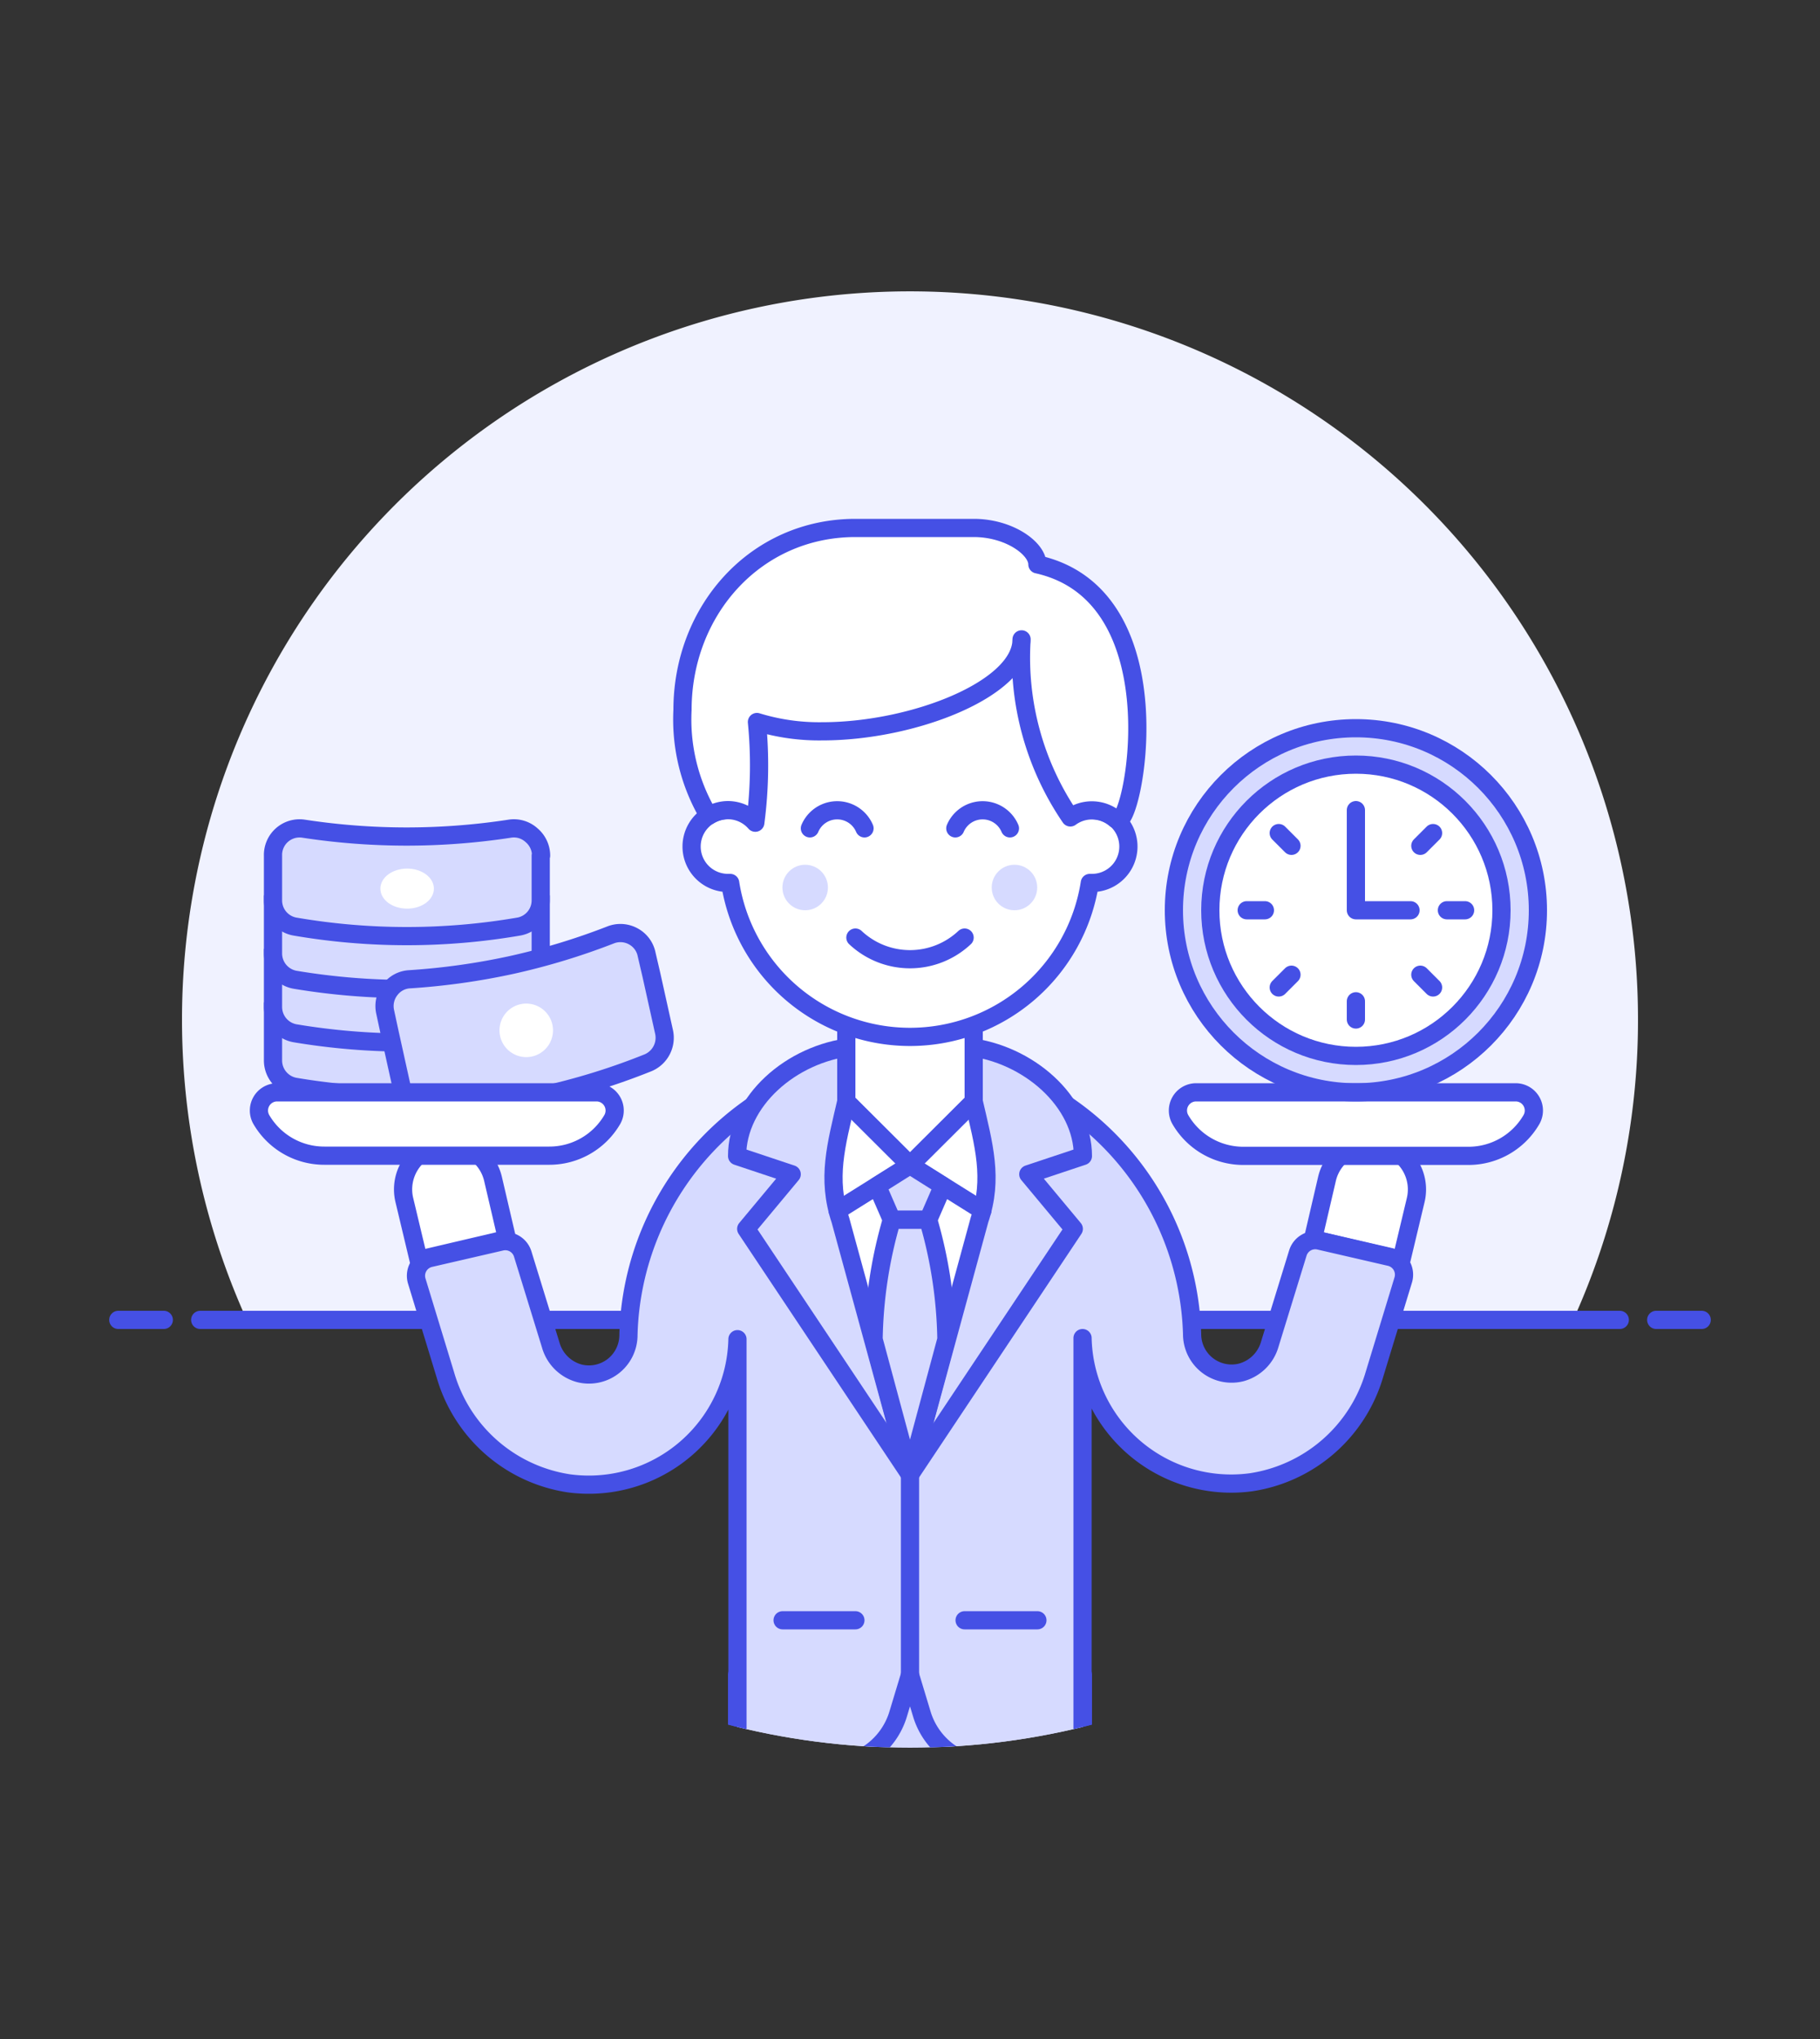 <svg id="Duotone" xmlns="http://www.w3.org/2000/svg" xmlns:xlink="http://www.w3.org/1999/xlink" viewBox="0 0 100 112"><rect x="0" y="0" width="100" height="112" fill="#333333" stroke="none"/><defs><style>.cls-1,.cls-3,.cls-7{fill:none;}.cls-2{fill:#f0f2ff;}.cls-3,.cls-4,.cls-5,.cls-7,.cls-9{stroke:#4550e5;stroke-linejoin:round;}.cls-3,.cls-4,.cls-9{stroke-linecap:round;}.cls-4,.cls-6{fill:#fff;}.cls-10,.cls-5,.cls-9{fill:#d6daff;}.cls-8{clip-path:url(#clip-path);}</style><clipPath id="clip-path"><circle class="cls-1" cx="50" cy="56" r="40"/></clipPath></defs><title>27- business-balance-time-income-1</title><g id="Icons"><g id="New_Symbol_58-2" data-name="New Symbol 58"><path class="cls-2" d="M90,56A40,40,0,1,0,13.56,72.5H86.44A39.85,39.85,0,0,0,90,56Z"/><line class="cls-3" x1="11" y1="72.5" x2="89" y2="72.5"/><line class="cls-3" x1="6.5" y1="72.5" x2="9" y2="72.5"/><line class="cls-3" x1="91" y1="72.5" x2="93.5" y2="72.5"/></g><path class="cls-4" d="M75.92,62.9a2.5,2.5,0,0,1,1.87,3L77,69.21l-4.86-1.14.77-3.31A2.49,2.49,0,0,1,75.92,62.9Z"/><path class="cls-4" d="M24.08,62.89a2.51,2.51,0,0,0-1.87,3L23,69.2l4.86-1.14-.77-3.3A2.5,2.5,0,0,0,24.08,62.89Z"/><path class="cls-5" d="M15,55.06v3.19a1.47,1.47,0,0,0,1.23,1.45,37,37,0,0,0,12.25,0,1.47,1.47,0,0,0,1.23-1.45V55.06"/><path class="cls-5" d="M15,52.12v3.19a1.47,1.47,0,0,0,1.23,1.45,37.3,37.3,0,0,0,12.25,0,1.47,1.47,0,0,0,1.23-1.45V52.12"/><path class="cls-5" d="M15,49.18v3.19a1.47,1.47,0,0,0,1.23,1.45,37.3,37.3,0,0,0,12.25,0,1.47,1.47,0,0,0,1.23-1.45V49.18"/><path class="cls-5" d="M29.73,47a1.47,1.47,0,0,0-.52-1.12A1.44,1.44,0,0,0,28,45.52a37.4,37.4,0,0,1-11.31,0A1.46,1.46,0,0,0,15,47v2.46a1.46,1.46,0,0,0,1.23,1.44,36.33,36.33,0,0,0,12.25,0,1.46,1.46,0,0,0,1.23-1.44V47Z"/><path class="cls-6" d="M23.84,48.81c0,.61-.65,1.1-1.47,1.1s-1.47-.49-1.47-1.1.66-1.1,1.47-1.1S23.84,48.2,23.84,48.81Z"/><path class="cls-5" d="M35.53,52.43a1.45,1.45,0,0,0-.74-1,1.47,1.47,0,0,0-1.23-.08A37.09,37.09,0,0,1,28.13,53a37.8,37.8,0,0,1-5.62.79,1.43,1.43,0,0,0-1.08.58,1.47,1.47,0,0,0-.27,1.2l.25,1.16.69,3.12A1.47,1.47,0,0,0,23.6,61a37,37,0,0,0,12-2.62,1.49,1.49,0,0,0,.89-1.68l-.69-3.11Z"/><path class="cls-6" d="M30.35,56.28a1.47,1.47,0,1,1-1.75-1.12A1.47,1.47,0,0,1,30.35,56.28Z"/><path class="cls-6" d="M84.15,61.49a4,4,0,0,1-3.47,2H68.32a4,4,0,0,1-3.47-2h0A1,1,0,0,1,65.71,60H83.29a1,1,0,0,1,.86,1.49Z"/><circle class="cls-5" cx="74.5" cy="50" r="10"/><circle class="cls-6" cx="74.5" cy="50" r="8"/><circle class="cls-7" cx="74.5" cy="50" r="8"/><polyline class="cls-3" points="74.5 44.5 74.5 50 77.5 50"/><line class="cls-3" x1="78.74" y1="45.76" x2="78.04" y2="46.46"/><line class="cls-3" x1="80.5" y1="50" x2="79.5" y2="50"/><line class="cls-3" x1="78.74" y1="54.24" x2="78.04" y2="53.54"/><line class="cls-3" x1="74.5" y1="56" x2="74.5" y2="55"/><line class="cls-3" x1="70.26" y1="54.24" x2="70.96" y2="53.54"/><line class="cls-3" x1="68.5" y1="50" x2="69.5" y2="50"/><line class="cls-3" x1="70.26" y1="45.76" x2="70.96" y2="46.46"/><path class="cls-3" d="M84.15,61.49a4,4,0,0,1-3.47,2H68.32a4,4,0,0,1-3.47-2h0A1,1,0,0,1,65.71,60H83.29a1,1,0,0,1,.86,1.49Z"/><path class="cls-6" d="M33.65,61.48a4,4,0,0,1-3.47,2H17.82a4,4,0,0,1-3.47-2h0A1,1,0,0,1,15.21,60H32.79a1,1,0,0,1,.86,1.48Z"/><path class="cls-3" d="M33.65,61.48a4,4,0,0,1-3.47,2H17.82a4,4,0,0,1-3.47-2h0A1,1,0,0,1,15.21,60H32.79a1,1,0,0,1,.86,1.48Z"/><g class="cls-8"><rect class="cls-9" x="40.5" y="92" width="19" height="8.5"/><line class="cls-3" x1="50" y1="97.5" x2="50" y2="100.5"/><path class="cls-10" d="M71.31,68.83l-1.54,5a2.24,2.24,0,0,1-1.59,1.56,2.17,2.17,0,0,1-2.68-2.11h0A15.77,15.77,0,0,0,50.75,58c-.25,0-.5,0-.75,0s-.5,0-.75,0A15.77,15.77,0,0,0,34.53,73.33h0a2.17,2.17,0,0,1-2.68,2.11,2.24,2.24,0,0,1-1.59-1.56l-1.54-5a1,1,0,0,0-1.18-.68l-3.9.9a1,1,0,0,0-.74,1.27l1.58,5.18a8.36,8.36,0,0,0,6.79,5.93,8.17,8.17,0,0,0,9.25-7.92h0V97h5a4,4,0,0,0,3.83-2.85L50,92l.65,2.15A4,4,0,0,0,54.48,97h5V73.5h0a8.17,8.17,0,0,0,9.25,7.92,8.36,8.36,0,0,0,6.79-5.93l1.58-5.18a1,1,0,0,0-.74-1.27l-3.9-.9A1,1,0,0,0,71.31,68.83Z"/><path class="cls-3" d="M71.31,68.83l-1.54,5a2.24,2.24,0,0,1-1.59,1.56,2.17,2.17,0,0,1-2.68-2.11h0A15.77,15.77,0,0,0,50.75,58c-.25,0-.5,0-.75,0s-.5,0-.75,0A15.77,15.77,0,0,0,34.53,73.33h0a2.17,2.17,0,0,1-2.68,2.11,2.24,2.24,0,0,1-1.59-1.56l-1.54-5a1,1,0,0,0-1.18-.68l-3.9.9a1,1,0,0,0-.74,1.27l1.58,5.18a8.36,8.36,0,0,0,6.79,5.93,8.17,8.17,0,0,0,9.25-7.92h0V97h5a4,4,0,0,0,3.83-2.85L50,92l.65,2.15A4,4,0,0,0,54.48,97h5V73.5h0a8.17,8.17,0,0,0,9.25,7.92,8.36,8.36,0,0,0,6.79-5.93l1.58-5.18a1,1,0,0,0-.74-1.27l-3.9-.9A1,1,0,0,0,71.31,68.83Z"/><path class="cls-9" d="M59.5,63.5c0-3-3-5.63-6.33-6H46.83c-3.38.37-6.33,3-6.33,6l3,1-2.5,3L50,81l9-13.5-2.5-3Z"/><path class="cls-4" d="M53.5,60.5V57h-7v3.5c-.55,2.38-1.09,4.23-.32,6.53L50,81l3.82-14C54.59,64.73,54.05,62.88,53.5,60.5Z"/><polyline class="cls-3" points="53.98 66.49 50 64 46.02 66.49"/><polygon class="cls-9" points="51.81 65.14 51 67 49 67 48.19 65.14 50 64 51.81 65.14"/><path class="cls-9" d="M52,73.57A24.67,24.67,0,0,0,51,67H49a24.67,24.67,0,0,0-1,6.57L50,81Z"/><polygon class="cls-4" points="53.5 60.51 50 64 46.5 60.51 46.5 55.01 53.5 55.01 53.5 60.51"/><polygon class="cls-3" points="53.5 60.51 50 64 46.5 60.51 46.5 55.01 53.5 55.01 53.5 60.51"/><line class="cls-3" x1="50" y1="92" x2="50" y2="81"/><line class="cls-3" x1="53" y1="89" x2="57" y2="89"/><line class="cls-3" x1="43" y1="89" x2="47" y2="89"/><path class="cls-4" d="M60,44.5V42a10,10,0,0,0-20,0v2.5a2,2,0,0,0,0,4h.12a10,10,0,0,0,19.76,0H60a2,2,0,1,0,0-4Z"/><path class="cls-3" d="M47,51.5a4.38,4.38,0,0,0,6,0"/><path class="cls-3" d="M55.49,45.5a1.63,1.63,0,0,0-3,0"/><path class="cls-3" d="M47.5,45.5a1.63,1.63,0,0,0-3,0"/><circle class="cls-10" cx="44.24" cy="48.75" r="1.25"/><circle class="cls-10" cx="55.74" cy="48.75" r="1.25"/><path class="cls-6" d="M57,31c0-.87-1.54-2-3.5-2H47c-5.48,0-9.5,4.52-9.5,10a10.35,10.35,0,0,0,1.44,5.81A2,2,0,0,1,40,44.5a2,2,0,0,1,1.5.69,24.12,24.12,0,0,0,.09-5.53,11.64,11.64,0,0,0,3.6.51c5,0,10.94-2.34,10.94-5.05a15.56,15.56,0,0,0,2.68,9.78A2,2,0,0,1,61.3,45a.35.35,0,0,1,.08,0C62.18,45.85,64.92,32.76,57,31Z"/><path class="cls-7" d="M57,31c0-.87-1.54-2-3.5-2H47c-5.48,0-9.5,4.52-9.5,10a10.35,10.35,0,0,0,1.44,5.81A2,2,0,0,1,40,44.5a2,2,0,0,1,1.5.69,24.12,24.12,0,0,0,.09-5.53,11.64,11.64,0,0,0,3.6.51c5,0,10.94-2.34,10.94-5.05a15.56,15.56,0,0,0,2.68,9.78A2,2,0,0,1,61.3,45a.35.35,0,0,1,.08,0C62.18,45.85,64.92,32.76,57,31Z"/></g></g></svg>